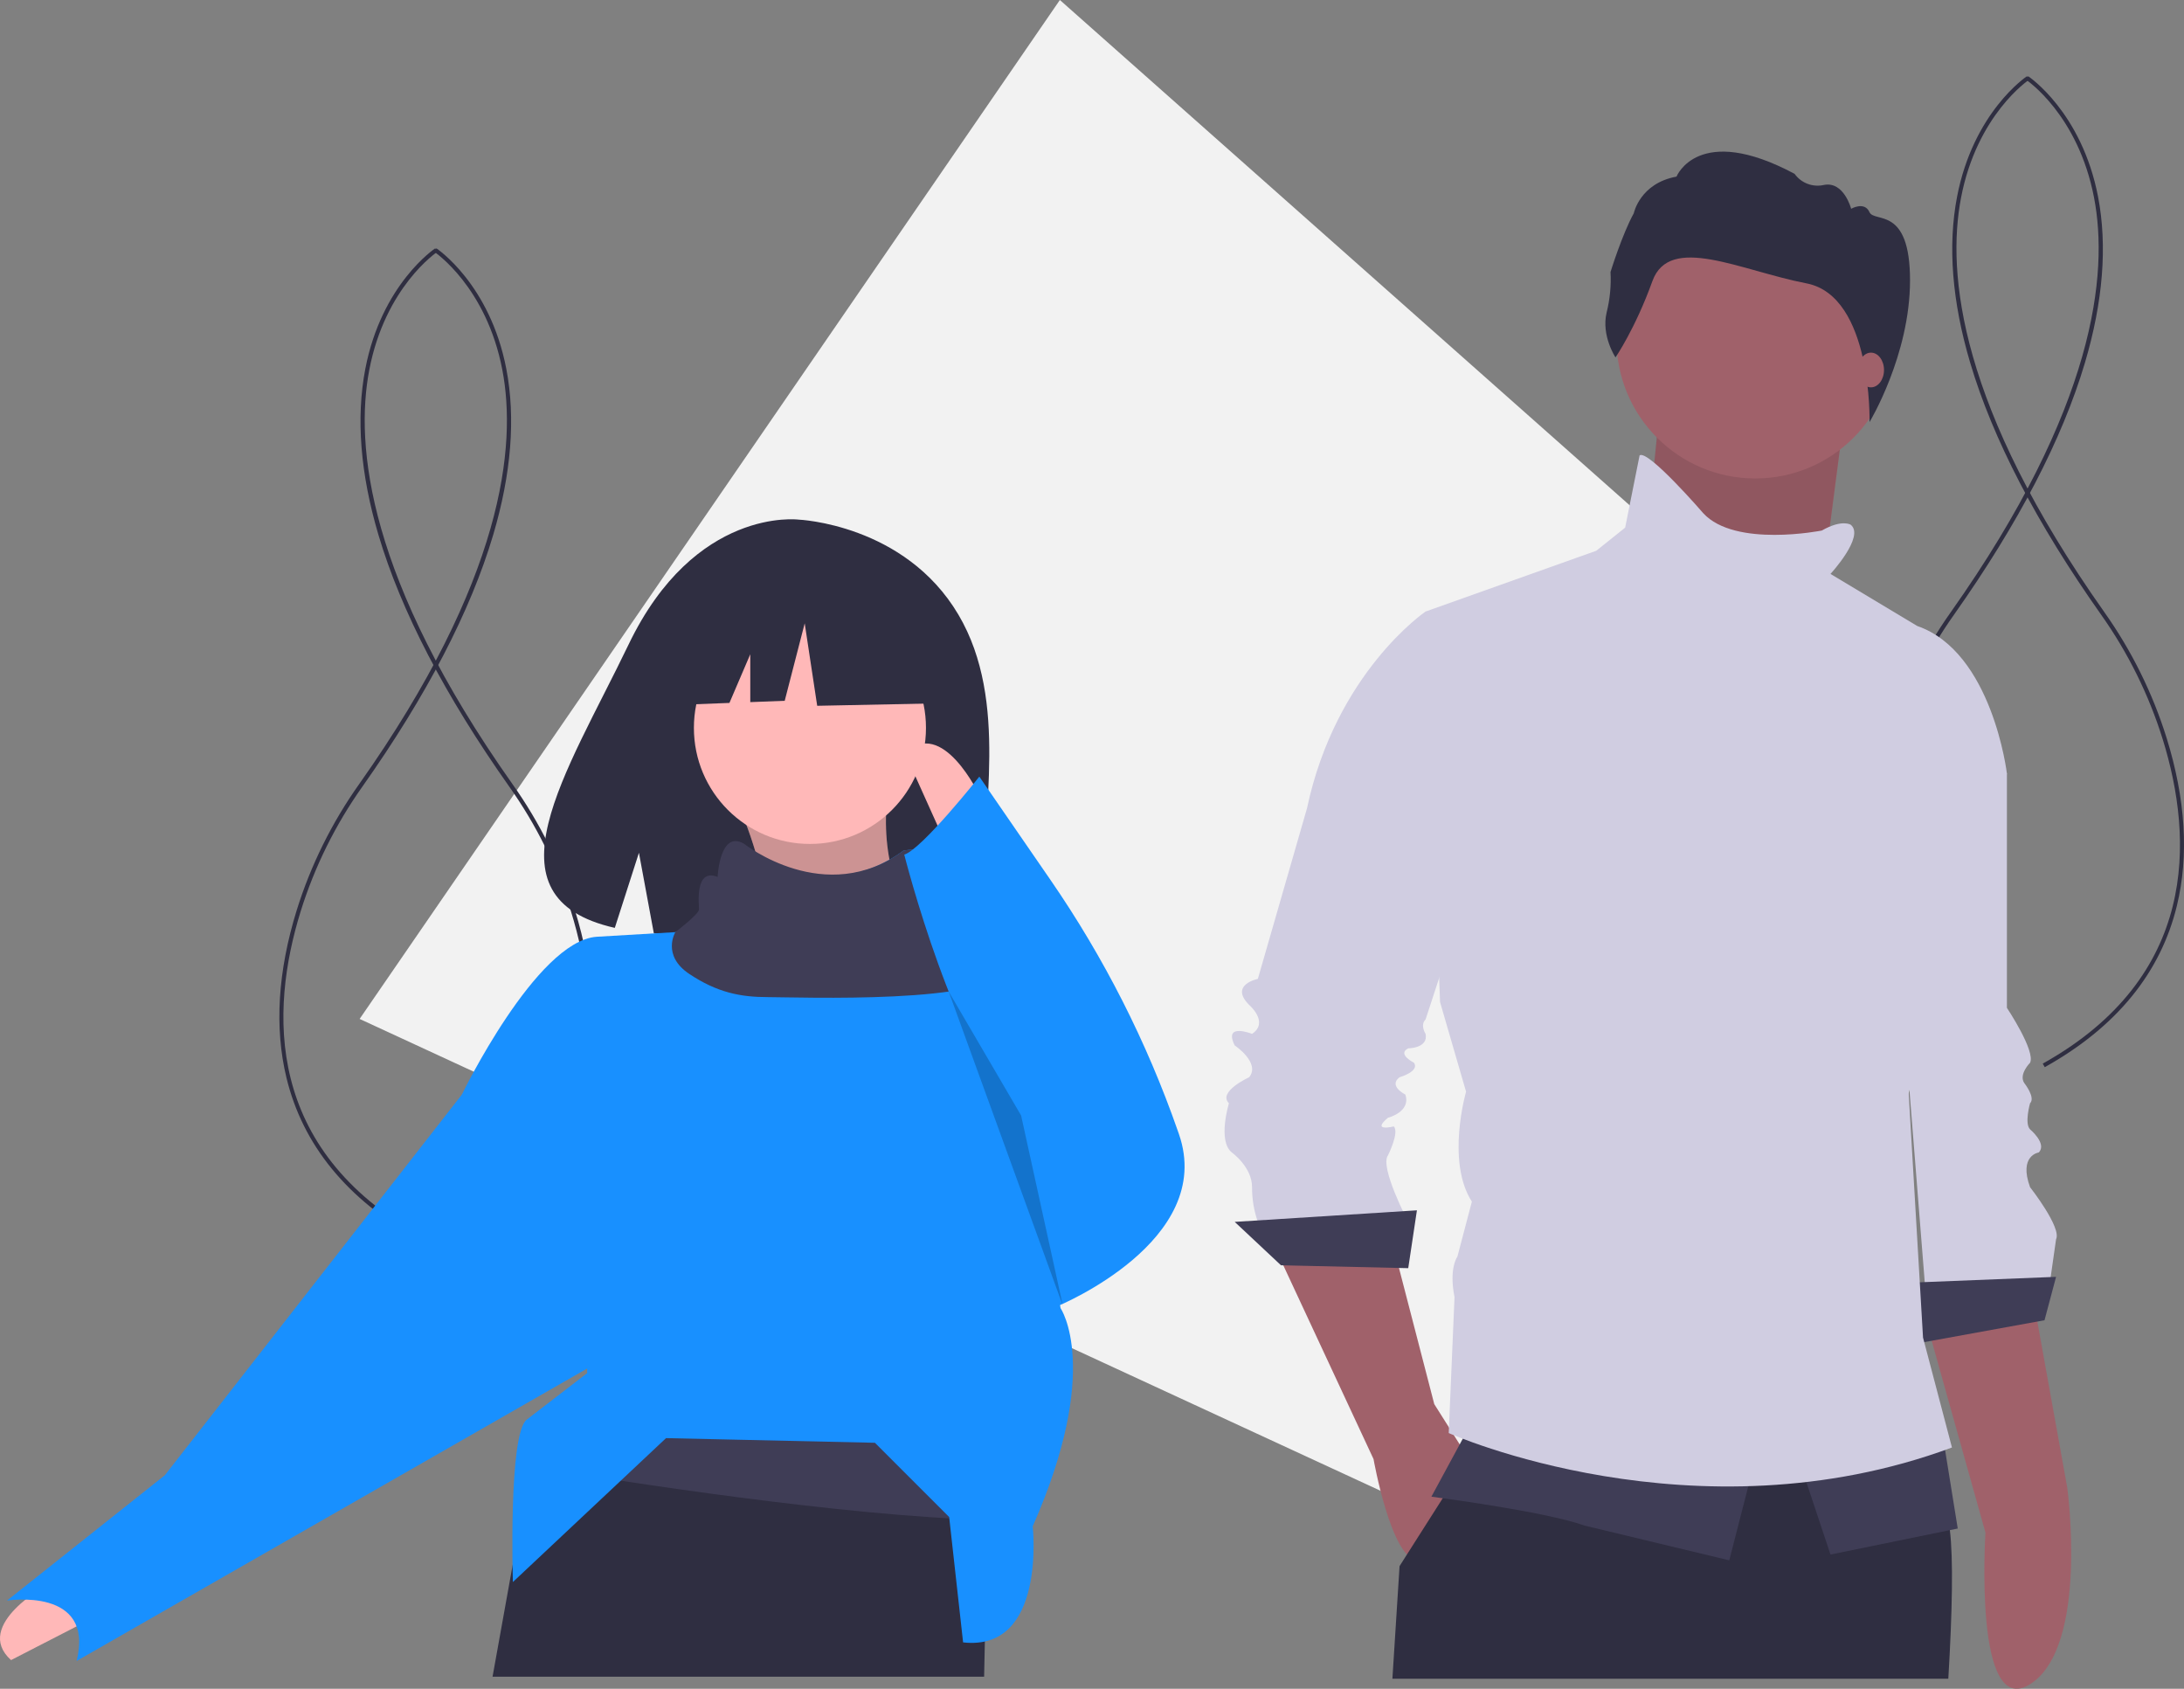 <?xml version="1.0" encoding="UTF-8" standalone="no"?><!-- Generator: Gravit.io --><svg xmlns="http://www.w3.org/2000/svg" xmlns:xlink="http://www.w3.org/1999/xlink" style="isolation:isolate" viewBox="0 0 133.181 102.962" width="133.181pt" height="102.962pt"><rect x="0" y="0" width="133.181" height="102.962" fill="#808080" stroke="none"/><defs><clipPath id="_clipPath_Wk0rCHEDsyVe33f5NLrDylPshoH2srWA"><rect width="133.181" height="102.962"/></clipPath></defs><g clip-path="url(#_clipPath_Wk0rCHEDsyVe33f5NLrDylPshoH2srWA)"><g><path d=" M 120.245 49.308 L 118.261 58.23 L 116.651 65.468 L 115.367 71.241 L 113.758 78.479 L 108.499 102.126 L 43.338 72.016 L 38.548 69.802 L 32.485 67 L 27.693 64.786 L 21.93 62.123 L 25.197 57.37 L 27.914 53.417 L 31.351 48.416 L 34.067 44.466 L 64.631 0 L 97.009 28.707 L 102.775 33.819 L 107.372 37.895 L 113.139 43.007 L 120.245 49.308 L 120.245 49.308 Z " fill="rgb(242,242,242)"/><path d=" M 25.528 75.557 C 21.171 73.128 18.459 69.812 17.466 65.701 C 16.729 62.648 16.941 59.213 18.095 55.491 C 18.951 52.747 20.235 50.155 21.898 47.81 C 30.722 35.32 31.519 27.181 30.633 22.552 C 29.662 17.478 26.507 15.37 26.475 15.349 L 26.611 15.14 C 26.644 15.161 29.882 17.318 30.876 22.495 C 31.45 25.48 31.18 28.884 30.075 32.612 C 28.699 37.251 26.017 42.413 22.102 47.954 C 20.454 50.277 19.182 52.846 18.334 55.565 C 16.44 61.67 16.173 70.056 25.65 75.339 L 25.528 75.557 Z " fill="rgb(47,46,65)"/><path d=" M 27.624 75.557 C 31.981 73.128 34.694 69.812 35.686 65.701 C 36.423 62.648 36.211 59.213 35.057 55.491 C 34.201 52.747 32.918 50.155 31.254 47.81 C 22.43 35.32 21.634 27.181 22.519 22.552 C 23.49 17.478 26.646 15.37 26.677 15.349 L 26.541 15.14 C 26.509 15.161 23.27 17.318 22.276 22.495 C 21.703 25.48 21.972 28.884 23.078 32.612 C 24.453 37.251 27.136 42.413 31.05 47.954 C 32.698 50.277 33.97 52.846 34.818 55.565 C 36.712 61.67 36.98 70.056 27.502 75.339 L 27.624 75.557 Z " fill="rgb(47,46,65)"/><path d=" M 122.594 65.064 C 118.236 62.635 115.524 59.318 114.531 55.207 C 113.794 52.155 114.006 48.719 115.161 44.997 C 116.016 42.253 117.3 39.661 118.963 37.317 C 127.787 24.826 128.584 16.687 127.698 12.059 C 126.727 6.984 123.572 4.877 123.54 4.856 L 123.676 4.646 C 123.709 4.668 126.947 6.824 127.942 12.002 C 128.515 14.987 128.245 18.39 127.14 22.118 C 125.764 26.758 123.082 31.92 119.167 37.461 C 117.519 39.784 116.247 42.352 115.399 45.071 C 113.506 51.176 113.238 59.562 122.715 64.846 L 122.594 65.064 Z " fill="rgb(47,46,65)"/><path d=" M 124.689 65.064 C 129.046 62.635 131.759 59.318 132.751 55.207 C 133.488 52.155 133.277 48.719 132.122 44.997 C 131.266 42.253 129.983 39.661 128.32 37.317 C 119.495 24.826 118.699 16.687 119.584 12.059 C 120.556 6.984 123.711 4.877 123.743 4.856 L 123.606 4.646 C 123.574 4.668 120.335 6.824 119.341 12.002 C 118.768 14.987 119.037 18.39 120.143 22.118 C 121.518 26.758 124.201 31.92 128.115 37.461 C 129.764 39.784 131.035 42.352 131.883 45.071 C 133.777 51.176 134.045 59.562 124.567 64.846 L 124.689 65.064 Z " fill="rgb(47,46,65)"/><path d=" M 58.441 37.47 C 55.167 31.938 48.69 31.68 48.69 31.68 C 48.69 31.68 42.378 30.873 38.33 39.298 C 34.556 47.151 29.348 54.733 37.491 56.571 L 38.962 51.993 L 39.873 56.912 C 41.033 56.996 42.196 57.015 43.357 56.972 C 52.079 56.69 60.384 57.054 60.117 53.925 C 59.761 49.764 61.591 42.793 58.441 37.47 Z " fill="rgb(47,46,65)"/><path d=" M 45.003 49.048 C 46.131 51.543 46.843 54.517 47.267 57.821 L 56.324 57.255 C 54.242 54.305 53.551 50.918 54.343 47.066 L 45.003 49.048 Z " fill="rgb(255,184,184)"/><g opacity="0.2"><path d=" M 45.003 49.048 C 46.131 51.543 46.843 54.517 47.267 57.821 L 56.324 57.255 C 54.242 54.305 53.551 50.918 54.343 47.066 L 45.003 49.048 Z " fill="rgb(0,0,0)"/></g><path d=" M 2.982 96.558 C 2.982 96.558 -1.705 99.069 0.673 101.213 C 0.673 101.213 6.194 98.375 6.194 98.375 L 2.982 96.558 Z " fill="rgb(255,184,184)"/><path d=" M 60.287 89.237 L 60.214 92.667 L 60.057 100.079 L 60.057 100.08 L 60.012 102.226 L 30.036 102.226 L 31.254 95.462 L 31.256 95.457 L 32.347 89.402 L 32.833 86.69 L 32.833 86.689 L 57.457 83.293 L 60.287 89.237 L 60.287 89.237 Z " fill="rgb(47,46,65)"/><path d=" M 60.287 89.237 L 60.213 92.667 C 51.501 92.444 37.998 90.341 32.346 89.401 L 32.833 86.69 L 57.456 83.294 L 60.287 89.237 Z " fill="rgb(63,61,86)"/><circle vector-effect="non-scaling-stroke" cx="49.39" cy="44.378" r="7.076" fill="rgb(255,184,184)"/><path d=" M 62.975 93.058 C 62.975 93.058 63.824 100.7 58.73 100.134 L 57.881 92.492 L 53.352 87.964 L 40.616 87.68 L 31.276 96.454 C 31.276 96.454 30.993 87.397 32.126 86.548 C 32.126 86.548 35.805 83.718 35.805 83.718 L 35.805 82.303 L 28.163 66.737 C 28.163 66.737 32.692 57.397 36.371 57.114 L 41.182 56.831 C 41.182 56.831 42.88 55.982 42.88 55.699 C 42.88 55.699 42.597 53.151 44.013 53.717 C 44.013 53.717 44.14 50.814 45.631 51.699 C 45.631 51.699 50.327 55.379 55.093 51.861 C 55.093 51.861 57.315 51.453 57.032 52.585 C 56.749 53.717 57.032 54.567 57.598 54.567 C 58.164 54.567 60.711 55.416 60.711 55.982 C 60.711 56.103 60.895 57.275 61.184 59.038 L 61.184 59.041 C 62.234 65.469 64.673 79.756 64.673 79.756 C 64.673 79.756 67.221 83.435 62.975 93.058 Z " fill="rgb(24,144,255)"/><path d=" M 30.144 65.321 L 28.163 66.737 L 10.05 89.945 L 0.427 97.586 C 0.427 97.586 5.804 96.737 4.672 101.266 L 37.786 82.303 L 30.144 65.321 Z " fill="rgb(24,144,255)"/><path d=" M 61.184 59.038 L 61.184 59.041 C 60.807 61.254 48.541 60.793 46.843 60.793 C 45.145 60.793 43.73 60.51 42.031 59.378 C 40.333 58.246 41.182 56.831 41.182 56.831 C 41.182 56.831 42.628 55.729 42.628 55.446 C 42.628 55.163 42.345 52.899 43.76 53.465 C 43.76 53.465 43.888 50.561 45.379 51.447 C 45.379 51.447 50.327 55.379 55.093 51.861 C 55.093 51.861 57.315 51.453 57.032 52.585 C 56.749 53.717 57.032 54.567 57.598 54.567 C 58.164 54.567 60.711 55.416 60.711 55.982 C 60.711 56.103 60.895 57.275 61.184 59.038 Z " fill="rgb(63,61,86)"/><path d=" M 59.72 48.481 C 59.72 48.481 57.456 43.67 55.192 45.934 C 55.192 45.934 57.739 51.595 57.739 51.595 L 59.72 48.481 Z " fill="rgb(255,184,184)"/><path d=" M 59.72 47.349 C 59.72 47.349 56.224 51.768 55.142 52.106 C 55.142 52.106 58.305 64.614 62.268 68.01 L 64.532 79.614 C 64.532 79.614 74.155 75.652 71.891 69.142 Q 71.857 69.045 71.823 68.948 C 69.932 63.527 67.323 58.384 64.065 53.657 L 59.72 47.349 Z " fill="rgb(24,144,255)"/><g opacity="0.2"><path d=" M 57.852 60.454 L 64.815 79.614 L 62.268 68.01 L 57.852 60.454 L 57.852 60.454 Z " fill="rgb(0,0,0)"/></g><path d=" M 56.993 36.937 L 50.594 33.585 L 41.758 34.956 L 39.929 43.031 L 44.481 42.856 L 45.752 39.889 L 45.752 42.807 L 47.852 42.726 L 49.071 38.003 L 49.833 43.031 L 57.298 42.879 L 56.993 36.937 L 56.993 36.937 Z " fill="rgb(47,46,65)"/><path d=" M 117.444 80.493 L 121.074 93.444 C 121.074 93.444 120.326 104.915 123.817 102.67 C 127.39 100.374 126.062 90.7 126.062 90.7 L 123.969 79.082 L 117.444 80.493 Z " fill="rgb(160,97,106)"/><path d=" M 119.384 44.162 L 122.382 47.16 L 122.382 61.446 C 122.382 61.446 124.145 64.091 123.793 64.796 C 123.793 64.796 123.087 65.502 123.44 66.031 C 123.44 66.031 124.145 66.913 123.793 67.265 C 123.793 67.265 123.44 68.5 123.793 68.853 C 123.793 68.853 124.851 69.735 124.322 70.264 C 124.322 70.264 123.087 70.44 123.793 72.38 C 123.793 72.38 125.733 74.849 125.38 75.554 C 125.38 75.554 125.027 78.024 125.027 78.024 L 117.444 79.082 L 115.856 59.153 L 119.384 44.162 Z " fill="rgb(208,205,225)"/><path d=" M 125.38 77.847 L 116.562 78.2 L 116.915 81.904 L 124.675 80.493 L 125.38 77.847 L 125.38 77.847 Z " fill="rgb(63,61,86)"/><path d=" M 101.13 25.732 L 100.072 36.314 L 110.83 37.901 L 111.624 31.817 L 112.417 25.732 L 101.13 25.732 L 101.13 25.732 Z " fill="rgb(160,97,106)"/><g opacity="0.1"><path d=" M 101.13 25.675 L 100.072 36.257 L 110.83 37.844 L 111.624 31.76 L 112.417 25.675 L 101.13 25.675 L 101.13 25.675 Z " fill="rgb(0,0,0)"/></g><path d=" M 77.762 76.084 L 83.759 88.958 C 83.759 88.958 84.817 94.954 86.404 95.131 C 86.404 95.131 89.579 88.958 89.579 88.958 L 87.462 85.607 L 84.993 76.084 L 77.762 76.084 Z " fill="rgb(160,97,106)"/><path d=" M 118.809 102.351 L 84.909 102.351 C 85.177 98.102 85.346 95.483 85.346 95.483 L 85.796 94.774 L 87.979 91.344 L 89.538 88.895 L 90.082 88.04 L 90.283 87.723 L 92.419 87.334 L 114.445 83.315 C 114.81 84.946 115.325 86.54 115.985 88.075 C 116.135 88.417 116.297 88.759 116.469 89.097 C 117.023 90.178 117.699 91.202 118.502 91.956 C 118.685 92.127 118.818 92.585 118.903 93.289 C 119.115 95.013 119.055 98.218 118.809 102.351 Z " fill="rgb(47,46,65)"/><circle vector-effect="non-scaling-stroke" cx="107.038" cy="20.706" r="8.465" fill="rgb(160,97,106)"/><path d=" M 88.168 37.989 L 86.933 37.284 C 86.933 37.284 81.466 40.988 79.702 49.277 C 79.702 49.277 76.704 59.682 76.704 59.682 C 76.704 59.682 74.941 60.035 76.175 61.269 C 76.175 61.269 77.41 62.327 76.351 63.033 C 76.351 63.033 74.588 62.327 75.293 63.738 C 75.293 63.738 76.881 64.796 76.175 65.678 C 76.175 65.678 74.235 66.56 74.941 67.265 C 74.941 67.265 74.235 69.558 75.117 70.264 C 75.117 70.264 76.351 71.145 76.351 72.38 C 76.346 73.1 76.465 73.816 76.704 74.496 L 85.875 74.496 C 85.875 74.496 84.111 71.145 84.64 70.44 C 84.64 70.44 85.346 69.029 84.993 68.676 C 84.993 68.676 83.582 69.029 84.64 68.147 C 84.64 68.147 86.051 67.795 85.699 66.736 C 85.699 66.736 84.64 66.207 85.346 65.678 C 85.346 65.678 86.58 65.325 86.228 64.796 C 86.228 64.796 85.17 64.267 85.875 63.915 C 85.875 63.915 87.11 63.915 86.933 63.033 C 86.933 63.033 86.58 62.504 86.933 62.151 C 86.933 62.151 90.989 49.806 90.989 49.453 C 90.989 49.1 88.168 37.989 88.168 37.989 Z " fill="rgb(208,205,225)"/><path d=" M 86.404 73.791 L 75.293 74.496 L 78.115 77.142 L 85.875 77.318 L 86.404 73.791 L 86.404 73.791 Z " fill="rgb(63,61,86)"/><path d=" M 89.579 87.018 L 87.286 91.251 C 87.286 91.251 94.164 92.132 96.633 93.014 C 96.633 93.014 105.451 95.131 105.451 95.131 L 107.038 88.958 L 89.579 87.018 Z " fill="rgb(63,61,86)"/><path d=" M 109.684 88.958 L 111.624 94.778 L 119.384 93.191 L 118.502 87.723 L 109.684 88.958 L 109.684 88.958 Z " fill="rgb(63,61,86)"/><path d=" M 112.858 31.993 C 112.858 31.993 112.329 31.64 111.095 32.346 C 111.095 32.346 105.804 33.404 103.864 31.288 C 103.864 31.288 100.513 27.408 99.984 27.761 C 99.984 27.761 99.102 32.17 99.102 32.17 L 97.339 33.58 L 86.933 37.284 L 87.815 61.093 L 89.402 66.56 C 89.402 66.56 88.168 70.793 89.755 73.262 C 89.755 73.262 88.873 76.613 88.873 76.613 C 88.873 76.613 88.344 77.318 88.697 79.082 C 88.697 79.082 88.344 87.371 88.344 87.371 C 88.344 87.371 103.335 94.072 119.031 88.252 L 117.267 81.551 L 116.386 66.56 C 116.386 66.56 117.267 64.091 117.091 63.033 C 117.091 63.033 122.382 47.16 122.382 47.16 C 122.382 47.16 121.5 39.753 116.915 38.166 C 116.915 38.166 111.624 34.991 111.624 34.991 C 111.624 34.991 113.74 32.699 112.858 31.993 Z " fill="rgb(208,205,225)"/><path d=" M 98.514 21.79 C 98.514 21.79 97.635 20.472 97.973 19.052 C 98.175 18.246 98.255 17.414 98.21 16.584 C 98.21 16.584 98.92 14.284 99.63 13 C 99.63 13 100.002 11.174 102.234 10.768 C 102.234 10.768 103.552 7.455 109.435 10.599 C 109.841 11.166 110.548 11.433 111.227 11.275 C 112.444 11.039 112.884 12.729 112.884 12.729 C 112.884 12.729 113.695 12.256 114 12.932 C 114.304 13.608 116.474 12.526 116.474 17.091 C 116.474 21.655 114.005 25.732 114.005 25.732 C 114.005 25.732 114.186 18.054 110.162 17.277 C 106.139 16.499 101.811 14.234 100.763 17.141 C 99.715 20.049 98.514 21.79 98.514 21.79 Z " fill="rgb(47,46,65)"/><ellipse vector-effect="non-scaling-stroke" cx="114.093" cy="22.558" rx="0.794" ry="1.058" fill="rgb(160,97,106)"/></g></g></svg>